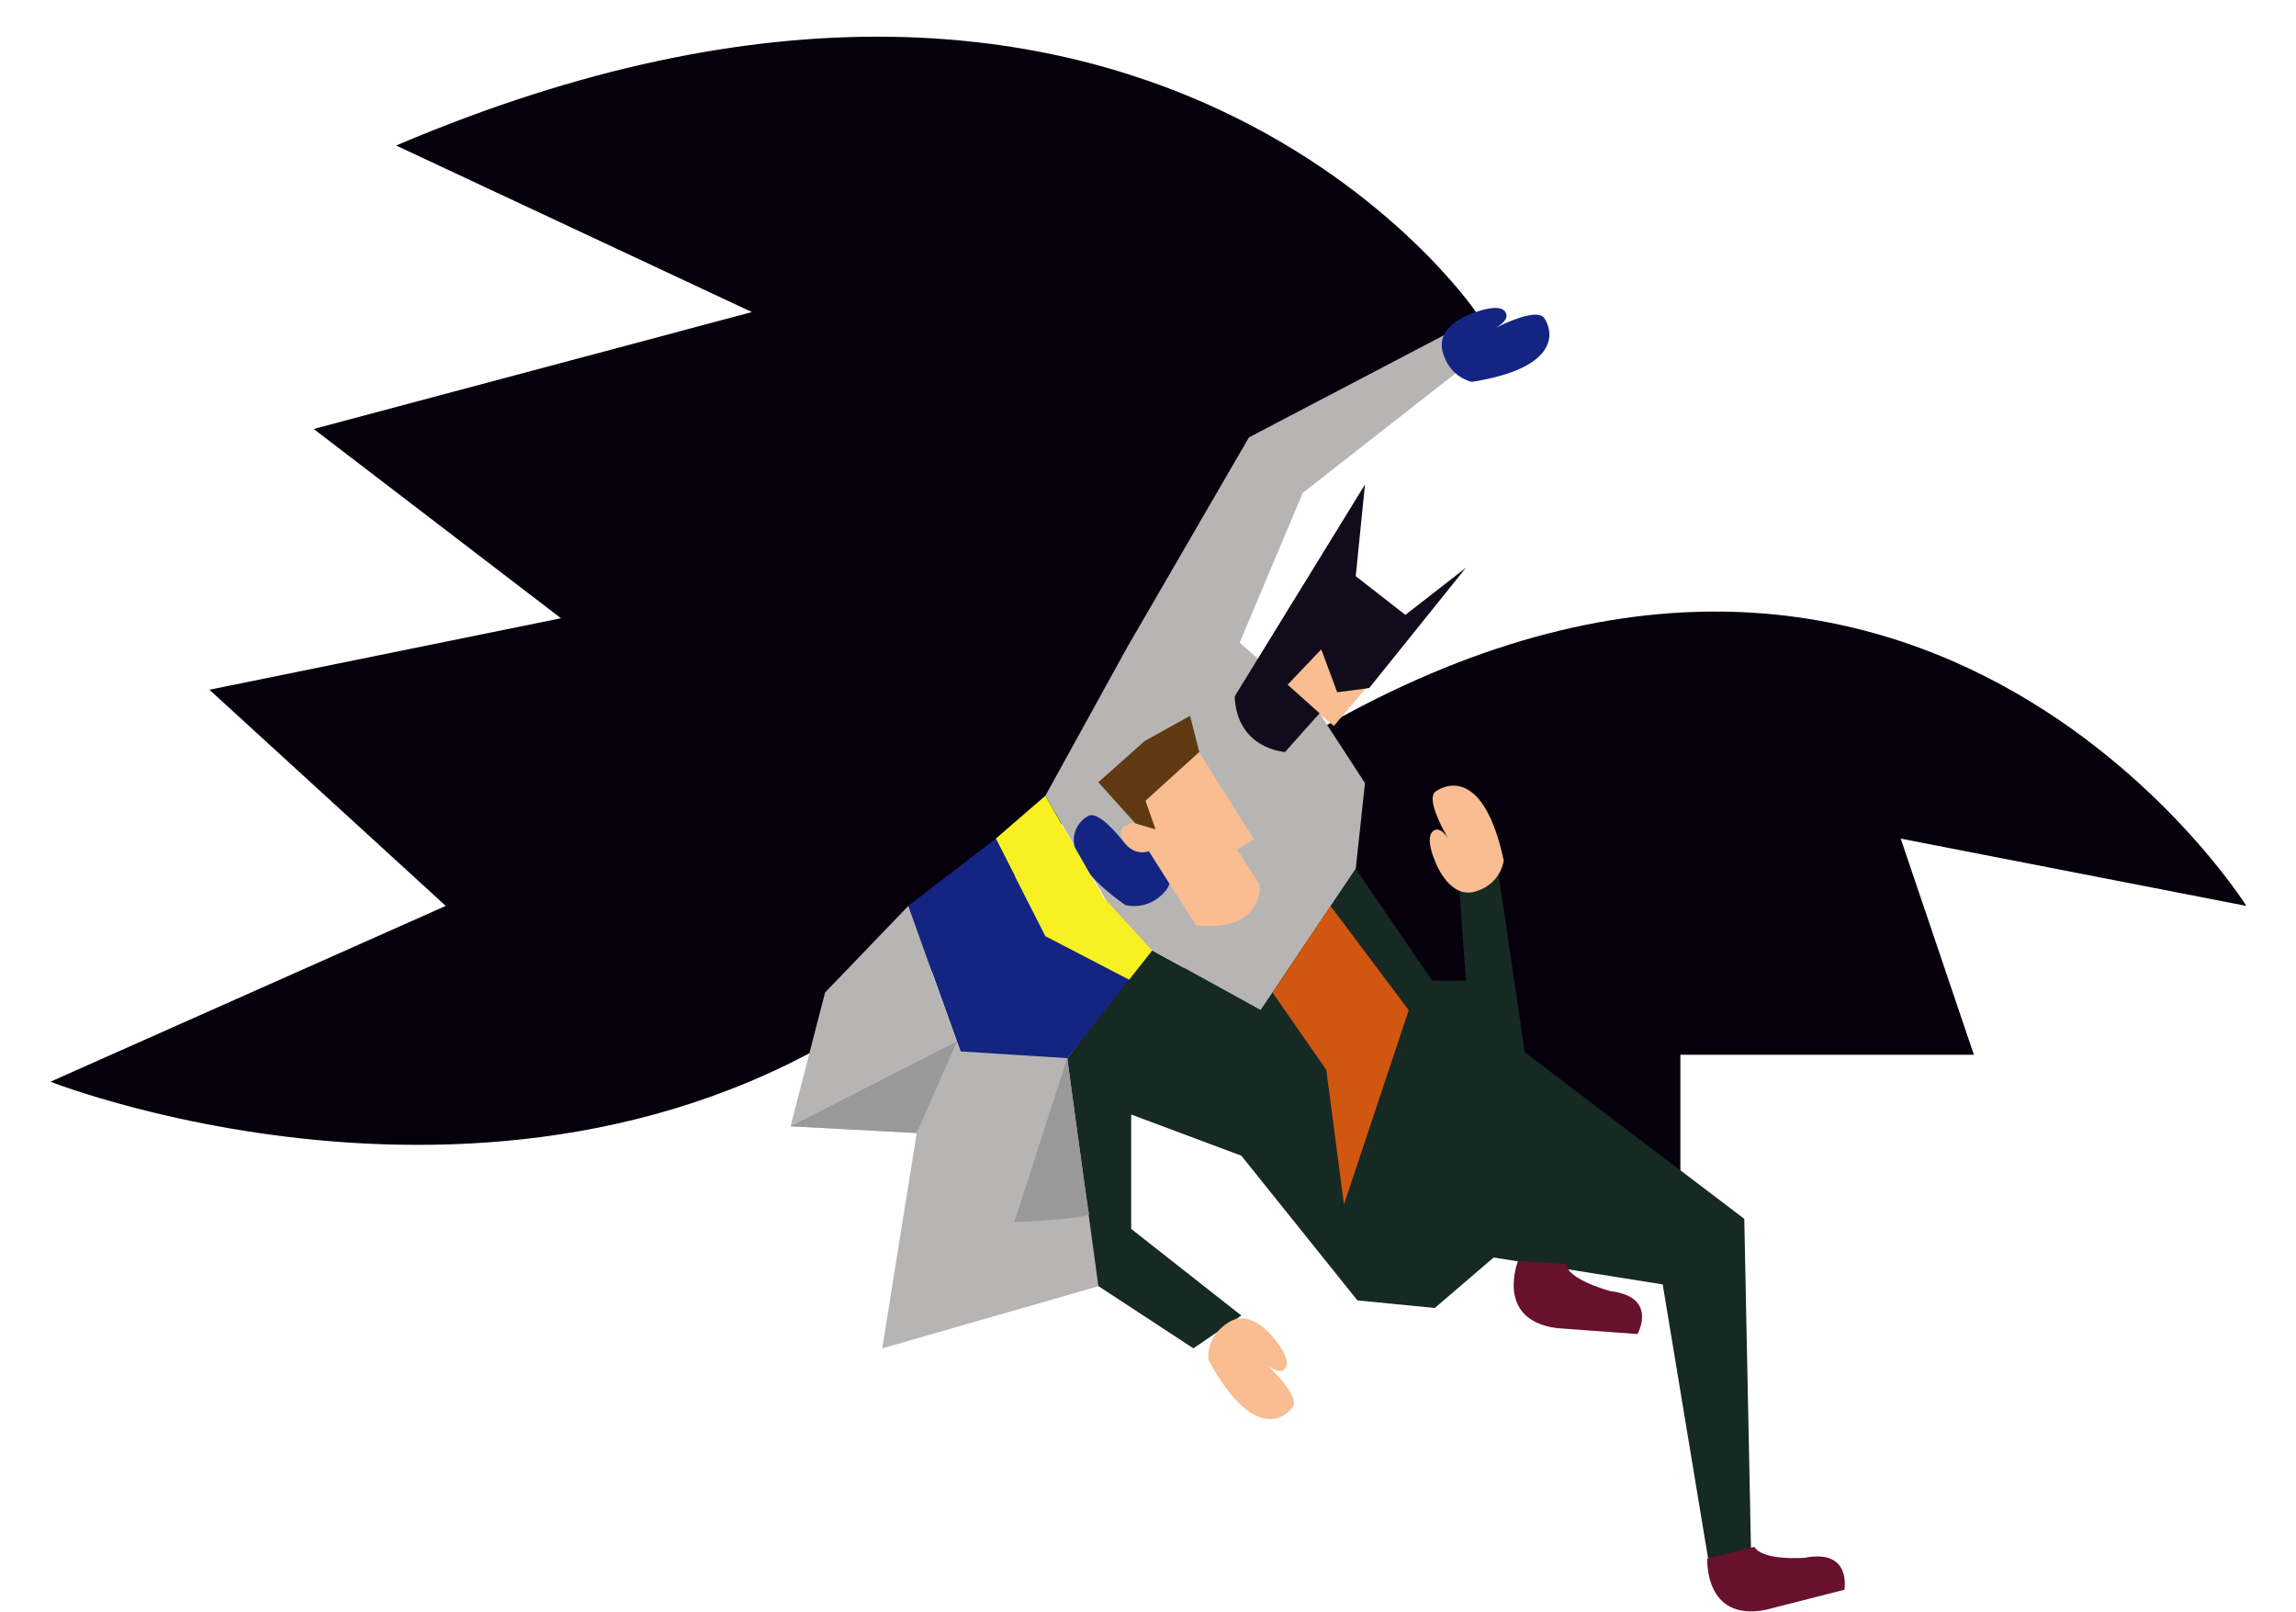 <?xml version="1.0" encoding="utf-8"?>
<!-- Generator: Adobe Illustrator 18.1.1, SVG Export Plug-In . SVG Version: 6.00 Build 0)  -->
<svg version="1.1" id="Layer_1" xmlns="http://www.w3.org/2000/svg" xmlns:xlink="http://www.w3.org/1999/xlink" x="0px" y="0px"
	 viewBox="0 0 273 191.6" enable-background="new 0 0 273 191.6" xml:space="preserve">
<g>
	<g>
		<path fill="#06000D" d="M140.8,115.1l59,33v-22.7h34.9l-8.7-25.7l41.1,8c0,0-40.1-63.9-113.6-19
			C153.7,88.7,132.8,102.2,140.8,115.1z"/>
		<path fill="#06000D" d="M175.5,37.1c0,0-39.1-57.8-128.4-19.8l42.3,19.8L37.3,51l29.4,22.5L24.9,82L53,107.7L6,128.6
			c0,0,60.1,23.7,104.8-13.1l34-38.8l9.3-22.6L175.5,37.1z"/>
		<polygon fill="#B6B5B3" points="156.9,84.8 162.3,93.1 161.2,103.3 149.9,120.1 134,111.3 124.3,94.6 134,77 148.5,52 173.7,38.8 
			175.6,42.4 154.9,58.6 147.4,76.4 		"/>
		<path fill="#F9BD91" d="M168.5,74.7l-9.9,11.6l-1.8-1.5l-3.2,3.8c0,0-5.3,2.2-6.8-5.8l6.7-8c0,0-1.2-1.5,0.2-3.2
			c1.4-1.7,2.4,0.6,2.4,0.6l3.9-4.6L168.5,74.7z"/>
		<path fill="#142482" d="M133.8,107.6c-8.9-6.3-5.9-9.8-4.4-10.6c1.5-0.8,4.9,4,4.9,4s-1.6-1.9-0.5-2.5c1.1-0.6,3.2,1.5,3.2,1.5
			s3.6,3.3,1.6,5.9C136.5,108.4,133.8,107.6,133.8,107.6z"/>
		<path fill="#142482" d="M175,45.4c10.8-1.7,9.6-6.2,8.6-7.6s-6.2,1.4-6.2,1.4s2.3-1,1.6-2.1c-0.7-1.1-3.5,0-3.5,0s-4.7,1.3-4,4.6
			C172.3,44.9,175,45.4,175,45.4z"/>
		<path fill="#F7F022" d="M124.3,94.6l-5.9,5.1l5.9,11.6c0,0,10.2,5.7,10.2,5.3c0-0.5,2.5-3.6,2.5-3.6l-5.8-6.3L124.3,94.6z"/>
		<polygon fill="#142482" points="118.4,99.7 108,107.7 114.5,125.8 126.9,125.8 134.5,116.6 124.3,111.3 		"/>
		<polygon fill="#B6B5B3" points="108,107.7 98.1,118 94,133.9 109,134.7 104.9,160.3 134.5,151.8 126.9,125.8 114.2,125 		"/>
		<path fill="#F9BD91" d="M141,86.9l8.1,12.9l-2,1.2l2.7,4.2c0,0,0.5,5.7-7.6,4.8l-5.6-8.8c0,0-1.8,0.7-3-1.2
			c-1.2-1.9,1.3-2.2,1.3-2.2l-3.2-5.1L141,86.9z"/>
		<path fill="#110B1B" d="M162.8,81.8l-3.8,0.5l-1.9-5.1l-4,4.2l3.8,3.4l-4.1,4.6c0,0-5.7-0.3-6-6.6l15.5-25.2l-1.1,10.9l5.9,4.6
			l7.2-5.6L162.8,81.8z"/>
		<polygon fill="#603913" points="135,97.9 137.4,98.6 136.2,95.2 142.6,89.4 141.5,85.1 136.1,88.1 130.6,93 		"/>
		<polygon fill="#162923" points="137,113 126.9,125.8 130.6,152.9 141.9,160.3 147.6,156.4 134.5,146.1 134.5,132.5 147.6,137.4 
			161.4,154.6 170.6,155.5 177.6,149.5 197.7,152.7 203.1,185.3 208.2,184.3 207.4,144.9 181.3,125.1 178.2,104.1 173.4,104.1 
			174.3,116.6 170.3,116.6 161.2,103.3 149.9,120.1 		"/>
		<polygon fill="#D15610" points="151.3,118 157.7,127.2 159.8,143.2 167.5,120.1 158.2,107.7 		"/>
		<path fill="#F9BD91" d="M143.7,161.7c5.2,9.6,9,7,10,5.6c1-1.4-3.4-5.4-3.4-5.4s1.7,1.8,2.5,0.8c0.8-1.1-1.1-3.3-1.1-3.3
			s-2.8-4-5.6-2.2C143.2,159,143.7,161.7,143.7,161.7z"/>
		<path fill="#F9BD91" d="M178.8,102.3c-2.3-10.7-6.7-9.2-8.1-8.2c-1.4,1,1.8,6.1,1.8,6.1s-1.1-2.2-2.1-1.4c-1,0.8,0.2,3.5,0.2,3.5
			s1.6,4.6,4.8,3.7C178.5,105.1,178.8,102.3,178.8,102.3z"/>
		<path fill="#67112C" d="M208.6,183.9l-5.6,1.4c0,0-0.4,7.5,6.9,6.1l9.4-2.4c0,0,0.9-4.9-4.7-3.8
			C214.6,185.2,209.6,185.6,208.6,183.9z"/>
		<path fill="#67112C" d="M186.2,150.3l-5.7-0.4c0,0-2.8,7,4.6,8l9.6,0.7c0,0,2.5-4.4-3.2-5.1C191.5,153.5,186.5,152.2,186.2,150.3z
			"/>
	</g>
	<path fill="#999999" d="M126.9,125.8l-6.3,19.5c0,0,8.9-0.4,8.9-1C129.3,143.8,126.9,125.8,126.9,125.8z"/>
	<polygon fill="#999999" points="109,134.7 113.8,123.8 94,133.9 	"/>
</g>
</svg>
